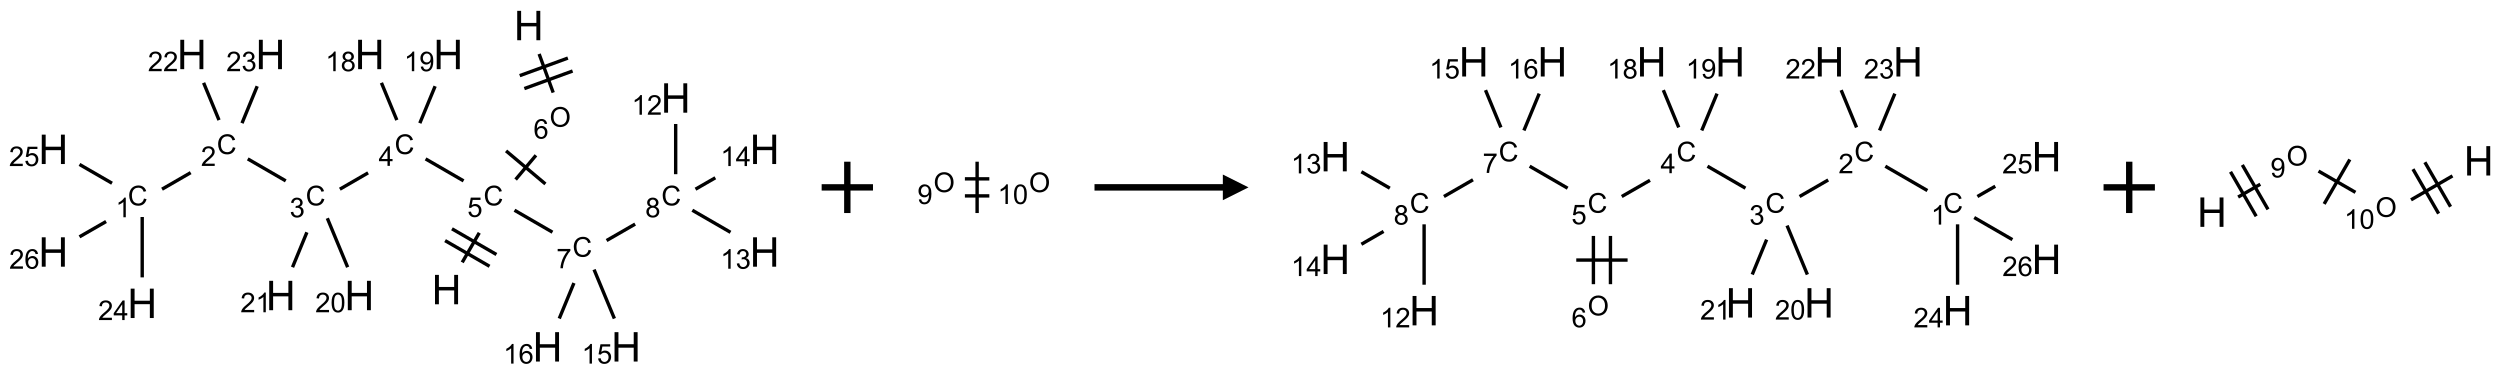 <?xml version="1.0" encoding="UTF-8"?>
<svg xmlns="http://www.w3.org/2000/svg" xmlns:xlink="http://www.w3.org/1999/xlink" width="974" height="146" viewBox="0 0 974 146">
<defs>
<g>
<g id="glyph-0-0">
<path d="M 2 0 L 2 -10 L 10 -10 L 10 0 Z M 2.25 -0.25 L 9.75 -0.25 L 9.75 -9.75 L 2.25 -9.75 Z M 2.25 -0.25 "/>
</g>
<g id="glyph-0-1">
<path d="M 1.281 0 L 1.281 -11.453 L 2.797 -11.453 L 2.797 -6.75 L 8.75 -6.75 L 8.75 -11.453 L 10.266 -11.453 L 10.266 0 L 8.75 0 L 8.75 -5.398 L 2.797 -5.398 L 2.797 0 Z M 1.281 0 "/>
</g>
<g id="glyph-1-0">
<path d="M 1.332 0 L 1.332 -6.668 L 6.668 -6.668 L 6.668 0 Z M 1.5 -0.168 L 6.5 -0.168 L 6.5 -6.5 L 1.5 -6.5 Z M 1.5 -0.168 "/>
</g>
<g id="glyph-1-1">
<path d="M 6.27 -2.676 L 7.281 -2.422 C 7.07 -1.594 6.688 -0.961 6.137 -0.523 C 5.586 -0.086 4.914 0.129 4.121 0.129 C 3.297 0.129 2.629 -0.039 2.113 -0.371 C 1.598 -0.707 1.203 -1.191 0.934 -1.828 C 0.664 -2.465 0.531 -3.145 0.531 -3.875 C 0.531 -4.672 0.684 -5.363 0.988 -5.957 C 1.293 -6.547 1.723 -6.996 2.285 -7.305 C 2.844 -7.613 3.461 -7.766 4.137 -7.766 C 4.898 -7.766 5.543 -7.57 6.062 -7.184 C 6.582 -6.793 6.945 -6.246 7.152 -5.543 L 6.156 -5.309 C 5.98 -5.863 5.723 -6.266 5.387 -6.52 C 5.051 -6.773 4.625 -6.902 4.113 -6.902 C 3.527 -6.902 3.039 -6.762 2.645 -6.48 C 2.25 -6.199 1.973 -5.82 1.812 -5.348 C 1.652 -4.871 1.574 -4.383 1.574 -3.879 C 1.574 -3.23 1.668 -2.664 1.855 -2.18 C 2.047 -1.695 2.34 -1.332 2.738 -1.094 C 3.137 -0.855 3.57 -0.734 4.035 -0.734 C 4.602 -0.734 5.082 -0.898 5.473 -1.223 C 5.867 -1.551 6.133 -2.035 6.27 -2.676 Z M 6.27 -2.676 "/>
</g>
<g id="glyph-1-2">
<path d="M 0.441 -2 L 1.426 -2.082 C 1.5 -1.605 1.668 -1.242 1.934 -1.004 C 2.199 -0.762 2.52 -0.641 2.895 -0.641 C 3.348 -0.641 3.73 -0.812 4.043 -1.152 C 4.355 -1.492 4.512 -1.941 4.512 -2.504 C 4.512 -3.039 4.359 -3.461 4.059 -3.77 C 3.758 -4.078 3.367 -4.234 2.879 -4.234 C 2.578 -4.234 2.305 -4.164 2.062 -4.027 C 1.82 -3.891 1.629 -3.715 1.488 -3.496 L 0.609 -3.609 L 1.348 -7.531 L 5.145 -7.531 L 5.145 -6.637 L 2.098 -6.637 L 1.688 -4.582 C 2.145 -4.902 2.625 -5.062 3.129 -5.062 C 3.797 -5.062 4.359 -4.832 4.816 -4.371 C 5.277 -3.91 5.504 -3.312 5.504 -2.59 C 5.504 -1.898 5.305 -1.301 4.902 -0.797 C 4.41 -0.18 3.742 0.129 2.895 0.129 C 2.199 0.129 1.633 -0.062 1.195 -0.453 C 0.758 -0.844 0.504 -1.359 0.441 -2 Z M 0.441 -2 "/>
</g>
<g id="glyph-1-3">
<path d="M 3.449 0 L 3.449 -1.828 L 0.137 -1.828 L 0.137 -2.688 L 3.621 -7.637 L 4.387 -7.637 L 4.387 -2.688 L 5.418 -2.688 L 5.418 -1.828 L 4.387 -1.828 L 4.387 0 Z M 3.449 -2.688 L 3.449 -6.129 L 1.059 -2.688 Z M 3.449 -2.688 "/>
</g>
<g id="glyph-1-4">
<path d="M 0.449 -2.016 L 1.387 -2.141 C 1.492 -1.609 1.676 -1.227 1.934 -0.992 C 2.191 -0.758 2.508 -0.641 2.879 -0.641 C 3.32 -0.641 3.695 -0.793 3.996 -1.098 C 4.301 -1.402 4.453 -1.781 4.453 -2.234 C 4.453 -2.664 4.312 -3.02 4.031 -3.301 C 3.75 -3.578 3.391 -3.719 2.957 -3.719 C 2.781 -3.719 2.562 -3.684 2.297 -3.613 L 2.402 -4.438 C 2.465 -4.43 2.516 -4.426 2.551 -4.426 C 2.949 -4.426 3.312 -4.531 3.629 -4.738 C 3.949 -4.949 4.109 -5.27 4.109 -5.703 C 4.109 -6.047 3.992 -6.332 3.762 -6.559 C 3.527 -6.785 3.227 -6.895 2.859 -6.895 C 2.496 -6.895 2.191 -6.781 1.949 -6.551 C 1.707 -6.324 1.547 -5.98 1.48 -5.52 L 0.543 -5.688 C 0.656 -6.316 0.918 -6.805 1.324 -7.148 C 1.73 -7.492 2.234 -7.668 2.84 -7.668 C 3.254 -7.668 3.641 -7.578 3.988 -7.398 C 4.34 -7.219 4.609 -6.977 4.793 -6.668 C 4.98 -6.359 5.074 -6.031 5.074 -5.684 C 5.074 -5.352 4.984 -5.051 4.809 -4.781 C 4.629 -4.512 4.367 -4.297 4.02 -4.137 C 4.473 -4.031 4.824 -3.816 5.074 -3.488 C 5.324 -3.16 5.449 -2.75 5.449 -2.254 C 5.449 -1.59 5.203 -1.023 4.719 -0.559 C 4.234 -0.098 3.617 0.137 2.875 0.137 C 2.203 0.137 1.648 -0.062 1.207 -0.465 C 0.762 -0.863 0.512 -1.379 0.449 -2.016 Z M 0.449 -2.016 "/>
</g>
<g id="glyph-1-5">
<path d="M 5.371 -0.902 L 5.371 0 L 0.324 0 C 0.316 -0.227 0.352 -0.441 0.434 -0.652 C 0.562 -0.996 0.766 -1.332 1.051 -1.668 C 1.332 -2 1.742 -2.387 2.277 -2.824 C 3.105 -3.504 3.668 -4.043 3.957 -4.441 C 4.25 -4.84 4.395 -5.215 4.395 -5.566 C 4.395 -5.938 4.262 -6.254 3.996 -6.508 C 3.73 -6.762 3.387 -6.891 2.957 -6.891 C 2.508 -6.891 2.145 -6.754 1.875 -6.484 C 1.605 -6.215 1.469 -5.84 1.465 -5.359 L 0.5 -5.457 C 0.566 -6.176 0.812 -6.727 1.246 -7.102 C 1.676 -7.477 2.254 -7.668 2.98 -7.668 C 3.711 -7.668 4.293 -7.465 4.719 -7.059 C 5.145 -6.652 5.359 -6.148 5.359 -5.547 C 5.359 -5.242 5.297 -4.941 5.172 -4.645 C 5.047 -4.352 4.84 -4.039 4.551 -3.715 C 4.262 -3.387 3.777 -2.938 3.105 -2.371 C 2.543 -1.898 2.18 -1.578 2.02 -1.41 C 1.859 -1.242 1.73 -1.07 1.625 -0.902 Z M 5.371 -0.902 "/>
</g>
<g id="glyph-1-6">
<path d="M 3.973 0 L 3.035 0 L 3.035 -5.973 C 2.809 -5.758 2.516 -5.543 2.148 -5.328 C 1.781 -5.113 1.453 -4.953 1.16 -4.844 L 1.16 -5.75 C 1.684 -5.996 2.145 -6.297 2.535 -6.645 C 2.93 -6.996 3.207 -7.336 3.371 -7.668 L 3.973 -7.668 Z M 3.973 0 "/>
</g>
<g id="glyph-1-7">
<path d="M 5.309 -5.766 L 4.375 -5.691 C 4.293 -6.059 4.172 -6.328 4.02 -6.496 C 3.766 -6.762 3.453 -6.895 3.082 -6.895 C 2.785 -6.895 2.523 -6.812 2.297 -6.645 C 2 -6.43 1.77 -6.117 1.598 -5.703 C 1.43 -5.289 1.34 -4.703 1.332 -3.938 C 1.559 -4.281 1.836 -4.535 2.16 -4.703 C 2.488 -4.871 2.828 -4.953 3.188 -4.953 C 3.812 -4.953 4.344 -4.723 4.785 -4.262 C 5.223 -3.801 5.441 -3.207 5.441 -2.48 C 5.441 -2 5.34 -1.555 5.133 -1.145 C 4.926 -0.73 4.641 -0.418 4.281 -0.199 C 3.922 0.02 3.512 0.129 3.051 0.129 C 2.27 0.129 1.633 -0.156 1.141 -0.73 C 0.648 -1.305 0.402 -2.254 0.402 -3.574 C 0.402 -5.051 0.672 -6.121 1.219 -6.793 C 1.695 -7.375 2.336 -7.668 3.141 -7.668 C 3.742 -7.668 4.234 -7.5 4.617 -7.16 C 5 -6.824 5.23 -6.359 5.309 -5.766 Z M 1.48 -2.473 C 1.48 -2.152 1.547 -1.844 1.684 -1.547 C 1.82 -1.25 2.016 -1.027 2.262 -0.871 C 2.508 -0.719 2.766 -0.641 3.035 -0.641 C 3.434 -0.641 3.773 -0.801 4.059 -1.121 C 4.344 -1.441 4.484 -1.875 4.484 -2.422 C 4.484 -2.949 4.344 -3.367 4.062 -3.668 C 3.781 -3.973 3.426 -4.125 3 -4.125 C 2.578 -4.125 2.219 -3.973 1.922 -3.668 C 1.625 -3.363 1.48 -2.969 1.48 -2.473 Z M 1.48 -2.473 "/>
</g>
<g id="glyph-1-8">
<path d="M 0.441 -3.766 C 0.441 -4.668 0.535 -5.395 0.723 -5.945 C 0.906 -6.496 1.184 -6.922 1.551 -7.219 C 1.918 -7.516 2.375 -7.668 2.934 -7.668 C 3.344 -7.668 3.703 -7.586 4.012 -7.418 C 4.32 -7.254 4.574 -7.016 4.777 -6.707 C 4.977 -6.395 5.137 -6.016 5.25 -5.57 C 5.363 -5.125 5.422 -4.523 5.422 -3.766 C 5.422 -2.871 5.328 -2.148 5.145 -1.598 C 4.961 -1.047 4.688 -0.621 4.32 -0.32 C 3.953 -0.02 3.492 0.129 2.934 0.129 C 2.195 0.129 1.617 -0.133 1.199 -0.66 C 0.695 -1.297 0.441 -2.332 0.441 -3.766 Z M 1.406 -3.766 C 1.406 -2.512 1.555 -1.68 1.848 -1.262 C 2.141 -0.848 2.5 -0.641 2.934 -0.641 C 3.363 -0.641 3.727 -0.848 4.02 -1.266 C 4.312 -1.684 4.457 -2.516 4.457 -3.766 C 4.457 -5.023 4.312 -5.859 4.02 -6.27 C 3.727 -6.684 3.359 -6.891 2.922 -6.891 C 2.492 -6.891 2.148 -6.707 1.891 -6.344 C 1.566 -5.879 1.406 -5.02 1.406 -3.766 Z M 1.406 -3.766 "/>
</g>
<g id="glyph-1-9">
<path d="M 1.887 -4.141 C 1.496 -4.281 1.207 -4.484 1.02 -4.75 C 0.832 -5.016 0.738 -5.328 0.738 -5.699 C 0.738 -6.254 0.938 -6.719 1.34 -7.098 C 1.738 -7.477 2.27 -7.668 2.934 -7.668 C 3.598 -7.668 4.137 -7.473 4.543 -7.086 C 4.949 -6.699 5.152 -6.227 5.152 -5.672 C 5.152 -5.316 5.059 -5.008 4.871 -4.746 C 4.688 -4.484 4.406 -4.281 4.027 -4.141 C 4.496 -3.988 4.852 -3.742 5.098 -3.402 C 5.34 -3.062 5.465 -2.656 5.465 -2.184 C 5.465 -1.531 5.234 -0.98 4.77 -0.535 C 4.309 -0.09 3.703 0.129 2.949 0.129 C 2.195 0.129 1.586 -0.094 1.125 -0.539 C 0.664 -0.984 0.434 -1.543 0.434 -2.207 C 0.434 -2.703 0.559 -3.121 0.809 -3.457 C 1.062 -3.793 1.422 -4.02 1.887 -4.141 Z M 1.699 -5.73 C 1.699 -5.367 1.812 -5.074 2.047 -4.844 C 2.281 -4.613 2.582 -4.5 2.953 -4.5 C 3.312 -4.5 3.609 -4.613 3.84 -4.84 C 4.07 -5.066 4.188 -5.348 4.188 -5.676 C 4.188 -6.02 4.07 -6.309 3.832 -6.543 C 3.594 -6.777 3.297 -6.895 2.941 -6.895 C 2.586 -6.895 2.289 -6.781 2.051 -6.551 C 1.816 -6.324 1.699 -6.047 1.699 -5.73 Z M 1.395 -2.203 C 1.395 -1.938 1.461 -1.676 1.586 -1.426 C 1.711 -1.176 1.902 -0.984 2.152 -0.848 C 2.402 -0.711 2.672 -0.641 2.957 -0.641 C 3.406 -0.641 3.777 -0.785 4.066 -1.074 C 4.359 -1.363 4.504 -1.727 4.504 -2.172 C 4.504 -2.625 4.355 -2.996 4.055 -3.293 C 3.754 -3.586 3.379 -3.734 2.926 -3.734 C 2.484 -3.734 2.121 -3.59 1.832 -3.297 C 1.543 -3.004 1.395 -2.641 1.395 -2.203 Z M 1.395 -2.203 "/>
</g>
<g id="glyph-1-10">
<path d="M 0.582 -1.766 L 1.484 -1.848 C 1.562 -1.426 1.707 -1.117 1.922 -0.926 C 2.137 -0.734 2.414 -0.641 2.75 -0.641 C 3.039 -0.641 3.289 -0.707 3.508 -0.84 C 3.727 -0.973 3.902 -1.148 4.043 -1.367 C 4.18 -1.586 4.297 -1.887 4.391 -2.262 C 4.484 -2.637 4.531 -3.016 4.531 -3.406 C 4.531 -3.449 4.531 -3.512 4.527 -3.594 C 4.34 -3.297 4.082 -3.055 3.758 -2.867 C 3.434 -2.68 3.082 -2.59 2.703 -2.59 C 2.07 -2.59 1.535 -2.816 1.098 -3.277 C 0.66 -3.734 0.441 -4.34 0.441 -5.09 C 0.441 -5.863 0.672 -6.484 1.129 -6.957 C 1.586 -7.43 2.156 -7.668 2.844 -7.668 C 3.34 -7.668 3.793 -7.531 4.207 -7.266 C 4.617 -7 4.93 -6.617 5.145 -6.121 C 5.355 -5.629 5.465 -4.91 5.465 -3.973 C 5.465 -2.996 5.359 -2.223 5.145 -1.645 C 4.934 -1.066 4.617 -0.625 4.199 -0.324 C 3.781 -0.02 3.293 0.129 2.73 0.129 C 2.133 0.129 1.645 -0.035 1.266 -0.367 C 0.887 -0.699 0.66 -1.164 0.582 -1.766 Z M 4.422 -5.137 C 4.422 -5.676 4.277 -6.102 3.992 -6.418 C 3.707 -6.734 3.359 -6.891 2.957 -6.891 C 2.543 -6.891 2.18 -6.719 1.871 -6.379 C 1.562 -6.039 1.406 -5.598 1.406 -5.059 C 1.406 -4.57 1.555 -4.176 1.848 -3.871 C 2.141 -3.566 2.5 -3.418 2.934 -3.418 C 3.367 -3.418 3.723 -3.57 4.004 -3.871 C 4.281 -4.176 4.422 -4.598 4.422 -5.137 Z M 4.422 -5.137 "/>
</g>
<g id="glyph-1-11">
<path d="M 0.516 -3.719 C 0.516 -4.984 0.855 -5.977 1.535 -6.695 C 2.215 -7.414 3.094 -7.77 4.172 -7.77 C 4.875 -7.77 5.512 -7.602 6.078 -7.266 C 6.645 -6.93 7.074 -6.461 7.371 -5.855 C 7.668 -5.254 7.816 -4.57 7.816 -3.809 C 7.816 -3.035 7.66 -2.34 7.348 -1.73 C 7.035 -1.117 6.594 -0.656 6.02 -0.34 C 5.449 -0.027 4.828 0.129 4.168 0.129 C 3.449 0.129 2.805 -0.043 2.238 -0.391 C 1.672 -0.738 1.246 -1.211 0.953 -1.812 C 0.66 -2.414 0.516 -3.047 0.516 -3.719 Z M 1.559 -3.703 C 1.559 -2.781 1.805 -2.059 2.301 -1.527 C 2.793 -1 3.414 -0.734 4.16 -0.734 C 4.922 -0.734 5.547 -1 6.039 -1.535 C 6.531 -2.07 6.777 -2.828 6.777 -3.812 C 6.777 -4.434 6.672 -4.977 6.461 -5.441 C 6.25 -5.902 5.945 -6.262 5.539 -6.52 C 5.133 -6.773 4.68 -6.902 4.176 -6.902 C 3.461 -6.902 2.848 -6.656 2.332 -6.164 C 1.816 -5.672 1.559 -4.852 1.559 -3.703 Z M 1.559 -3.703 "/>
</g>
<g id="glyph-1-12">
<path d="M 0.504 -6.637 L 0.504 -7.535 L 5.449 -7.535 L 5.449 -6.809 C 4.961 -6.289 4.48 -5.602 4.004 -4.746 C 3.527 -3.887 3.156 -3.004 2.895 -2.098 C 2.707 -1.461 2.59 -0.762 2.535 0 L 1.574 0 C 1.582 -0.602 1.703 -1.328 1.926 -2.176 C 2.152 -3.027 2.477 -3.848 2.898 -4.637 C 3.32 -5.426 3.77 -6.094 4.246 -6.637 Z M 0.504 -6.637 "/>
</g>
</g>
</defs>
<path fill="none" stroke-width="0.033" stroke-linecap="butt" stroke-linejoin="miter" stroke="rgb(0%, 0%, 0%)" stroke-opacity="1" stroke-miterlimit="10" d="M 3.983 2.307 L 4.149 2.019 " transform="matrix(40, 0, 0, 40, 20.764, 9.947)"/>
<path fill="none" stroke-width="0.033" stroke-linecap="butt" stroke-linejoin="miter" stroke="rgb(0%, 0%, 0%)" stroke-opacity="1" stroke-miterlimit="10" d="M 4.316 2.23 L 3.883 1.98 " transform="matrix(40, 0, 0, 40, 20.764, 9.947)"/>
<path fill="none" stroke-width="0.033" stroke-linecap="butt" stroke-linejoin="miter" stroke="rgb(0%, 0%, 0%)" stroke-opacity="1" stroke-miterlimit="10" d="M 4.249 2.345 L 3.816 2.095 " transform="matrix(40, 0, 0, 40, 20.764, 9.947)"/>
<path fill="none" stroke-width="0.033" stroke-linecap="butt" stroke-linejoin="miter" stroke="rgb(0%, 0%, 0%)" stroke-opacity="1" stroke-miterlimit="10" d="M 3.996 1.513 L 3.626 1.299 " transform="matrix(40, 0, 0, 40, 20.764, 9.947)"/>
<path fill="none" stroke-width="0.033" stroke-linecap="butt" stroke-linejoin="miter" stroke="rgb(0%, 0%, 0%)" stroke-opacity="1" stroke-miterlimit="10" d="M 3.066 1.435 L 2.791 1.594 " transform="matrix(40, 0, 0, 40, 20.764, 9.947)"/>
<path fill="none" stroke-width="0.033" stroke-linecap="butt" stroke-linejoin="miter" stroke="rgb(0%, 0%, 0%)" stroke-opacity="1" stroke-miterlimit="10" d="M 2.264 1.513 L 1.894 1.299 " transform="matrix(40, 0, 0, 40, 20.764, 9.947)"/>
<path fill="none" stroke-width="0.033" stroke-linecap="butt" stroke-linejoin="miter" stroke="rgb(0%, 0%, 0%)" stroke-opacity="1" stroke-miterlimit="10" d="M 1.338 1.433 L 1.059 1.594 " transform="matrix(40, 0, 0, 40, 20.764, 9.947)"/>
<path fill="none" stroke-width="0.033" stroke-linecap="butt" stroke-linejoin="miter" stroke="rgb(0%, 0%, 0%)" stroke-opacity="1" stroke-miterlimit="10" d="M 0.866 1.865 L 0.866 2.453 " transform="matrix(40, 0, 0, 40, 20.764, 9.947)"/>
<path fill="none" stroke-width="0.033" stroke-linecap="butt" stroke-linejoin="miter" stroke="rgb(0%, 0%, 0%)" stroke-opacity="1" stroke-miterlimit="10" d="M 0.572 1.536 L 0.255 1.353 " transform="matrix(40, 0, 0, 40, 20.764, 9.947)"/>
<path fill="none" stroke-width="0.033" stroke-linecap="butt" stroke-linejoin="miter" stroke="rgb(0%, 0%, 0%)" stroke-opacity="1" stroke-miterlimit="10" d="M 0.514 1.909 L 0.255 2.058 " transform="matrix(40, 0, 0, 40, 20.764, 9.947)"/>
<path fill="none" stroke-width="0.033" stroke-linecap="butt" stroke-linejoin="miter" stroke="rgb(0%, 0%, 0%)" stroke-opacity="1" stroke-miterlimit="10" d="M 1.614 0.921 L 1.464 0.558 " transform="matrix(40, 0, 0, 40, 20.764, 9.947)"/>
<path fill="none" stroke-width="0.033" stroke-linecap="butt" stroke-linejoin="miter" stroke="rgb(0%, 0%, 0%)" stroke-opacity="1" stroke-miterlimit="10" d="M 1.838 0.951 L 1.986 0.591 " transform="matrix(40, 0, 0, 40, 20.764, 9.947)"/>
<path fill="none" stroke-width="0.033" stroke-linecap="butt" stroke-linejoin="miter" stroke="rgb(0%, 0%, 0%)" stroke-opacity="1" stroke-miterlimit="10" d="M 2.669 1.877 L 2.867 2.354 " transform="matrix(40, 0, 0, 40, 20.764, 9.947)"/>
<path fill="none" stroke-width="0.033" stroke-linecap="butt" stroke-linejoin="miter" stroke="rgb(0%, 0%, 0%)" stroke-opacity="1" stroke-miterlimit="10" d="M 2.47 2.014 L 2.33 2.354 " transform="matrix(40, 0, 0, 40, 20.764, 9.947)"/>
<path fill="none" stroke-width="0.033" stroke-linecap="butt" stroke-linejoin="miter" stroke="rgb(0%, 0%, 0%)" stroke-opacity="1" stroke-miterlimit="10" d="M 3.346 0.921 L 3.196 0.558 " transform="matrix(40, 0, 0, 40, 20.764, 9.947)"/>
<path fill="none" stroke-width="0.033" stroke-linecap="butt" stroke-linejoin="miter" stroke="rgb(0%, 0%, 0%)" stroke-opacity="1" stroke-miterlimit="10" d="M 3.57 0.951 L 3.719 0.591 " transform="matrix(40, 0, 0, 40, 20.764, 9.947)"/>
<path fill="none" stroke-width="0.033" stroke-linecap="butt" stroke-linejoin="miter" stroke="rgb(0%, 0%, 0%)" stroke-opacity="1" stroke-miterlimit="10" d="M 4.503 1.5 L 4.701 1.264 " transform="matrix(40, 0, 0, 40, 20.764, 9.947)"/>
<path fill="none" stroke-width="0.033" stroke-linecap="butt" stroke-linejoin="miter" stroke="rgb(0%, 0%, 0%)" stroke-opacity="1" stroke-miterlimit="10" d="M 4.793 1.543 L 4.41 1.221 " transform="matrix(40, 0, 0, 40, 20.764, 9.947)"/>
<path fill="none" stroke-width="0.033" stroke-linecap="butt" stroke-linejoin="miter" stroke="rgb(0%, 0%, 0%)" stroke-opacity="1" stroke-miterlimit="10" d="M 4.869 0.653 L 4.732 0.277 " transform="matrix(40, 0, 0, 40, 20.764, 9.947)"/>
<path fill="none" stroke-width="0.033" stroke-linecap="butt" stroke-linejoin="miter" stroke="rgb(0%, 0%, 0%)" stroke-opacity="1" stroke-miterlimit="10" d="M 5.012 0.317 L 4.543 0.488 " transform="matrix(40, 0, 0, 40, 20.764, 9.947)"/>
<path fill="none" stroke-width="0.033" stroke-linecap="butt" stroke-linejoin="miter" stroke="rgb(0%, 0%, 0%)" stroke-opacity="1" stroke-miterlimit="10" d="M 5.058 0.443 L 4.588 0.614 " transform="matrix(40, 0, 0, 40, 20.764, 9.947)"/>
<path fill="none" stroke-width="0.033" stroke-linecap="butt" stroke-linejoin="miter" stroke="rgb(0%, 0%, 0%)" stroke-opacity="1" stroke-miterlimit="10" d="M 4.492 1.799 L 4.862 2.013 " transform="matrix(40, 0, 0, 40, 20.764, 9.947)"/>
<path fill="none" stroke-width="0.033" stroke-linecap="butt" stroke-linejoin="miter" stroke="rgb(0%, 0%, 0%)" stroke-opacity="1" stroke-miterlimit="10" d="M 5.389 2.094 L 5.667 1.934 " transform="matrix(40, 0, 0, 40, 20.764, 9.947)"/>
<path fill="none" stroke-width="0.033" stroke-linecap="butt" stroke-linejoin="miter" stroke="rgb(0%, 0%, 0%)" stroke-opacity="1" stroke-miterlimit="10" d="M 6.062 1.448 L 6.062 0.959 " transform="matrix(40, 0, 0, 40, 20.764, 9.947)"/>
<path fill="none" stroke-width="0.033" stroke-linecap="butt" stroke-linejoin="miter" stroke="rgb(0%, 0%, 0%)" stroke-opacity="1" stroke-miterlimit="10" d="M 6.224 1.799 L 6.596 2.014 " transform="matrix(40, 0, 0, 40, 20.764, 9.947)"/>
<path fill="none" stroke-width="0.033" stroke-linecap="butt" stroke-linejoin="miter" stroke="rgb(0%, 0%, 0%)" stroke-opacity="1" stroke-miterlimit="10" d="M 6.255 1.594 L 6.448 1.483 " transform="matrix(40, 0, 0, 40, 20.764, 9.947)"/>
<path fill="none" stroke-width="0.033" stroke-linecap="butt" stroke-linejoin="miter" stroke="rgb(0%, 0%, 0%)" stroke-opacity="1" stroke-miterlimit="10" d="M 5.267 2.377 L 5.465 2.854 " transform="matrix(40, 0, 0, 40, 20.764, 9.947)"/>
<path fill="none" stroke-width="0.033" stroke-linecap="butt" stroke-linejoin="miter" stroke="rgb(0%, 0%, 0%)" stroke-opacity="1" stroke-miterlimit="10" d="M 5.071 2.508 L 4.928 2.854 " transform="matrix(40, 0, 0, 40, 20.764, 9.947)"/>
<g fill="rgb(0%, 0%, 0%)" fill-opacity="1">
<use xlink:href="#glyph-0-1" x="168.195" y="118.547"/>
</g>
<g fill="rgb(0%, 0%, 0%)" fill-opacity="1">
<use xlink:href="#glyph-1-1" x="188.375" y="80.023"/>
</g>
<g fill="rgb(0%, 0%, 0%)" fill-opacity="1">
<use xlink:href="#glyph-1-2" x="182.066" y="84.523"/>
</g>
<g fill="rgb(0%, 0%, 0%)" fill-opacity="1">
<use xlink:href="#glyph-1-1" x="153.734" y="60.023"/>
</g>
<g fill="rgb(0%, 0%, 0%)" fill-opacity="1">
<use xlink:href="#glyph-1-3" x="147.516" y="64.625"/>
</g>
<g fill="rgb(0%, 0%, 0%)" fill-opacity="1">
<use xlink:href="#glyph-1-1" x="119.094" y="80.023"/>
</g>
<g fill="rgb(0%, 0%, 0%)" fill-opacity="1">
<use xlink:href="#glyph-1-4" x="112.844" y="84.656"/>
</g>
<g fill="rgb(0%, 0%, 0%)" fill-opacity="1">
<use xlink:href="#glyph-1-1" x="84.453" y="60.023"/>
</g>
<g fill="rgb(0%, 0%, 0%)" fill-opacity="1">
<use xlink:href="#glyph-1-5" x="78.281" y="64.656"/>
</g>
<g fill="rgb(0%, 0%, 0%)" fill-opacity="1">
<use xlink:href="#glyph-1-1" x="49.812" y="80.023"/>
</g>
<g fill="rgb(0%, 0%, 0%)" fill-opacity="1">
<use xlink:href="#glyph-1-6" x="45.035" y="84.656"/>
</g>
<g fill="rgb(0%, 0%, 0%)" fill-opacity="1">
<use xlink:href="#glyph-0-1" x="49.633" y="123.906"/>
</g>
<g fill="rgb(0%, 0%, 0%)" fill-opacity="1">
<use xlink:href="#glyph-1-5" x="38.23" y="124.695"/>
<use xlink:href="#glyph-1-3" x="44.163" y="124.695"/>
</g>
<g fill="rgb(0%, 0%, 0%)" fill-opacity="1">
<use xlink:href="#glyph-0-1" x="14.992" y="63.906"/>
</g>
<g fill="rgb(0%, 0%, 0%)" fill-opacity="1">
<use xlink:href="#glyph-1-5" x="3.5" y="64.695"/>
<use xlink:href="#glyph-1-2" x="9.432" y="64.695"/>
</g>
<g fill="rgb(0%, 0%, 0%)" fill-opacity="1">
<use xlink:href="#glyph-0-1" x="14.992" y="103.906"/>
</g>
<g fill="rgb(0%, 0%, 0%)" fill-opacity="1">
<use xlink:href="#glyph-1-5" x="3.562" y="104.695"/>
<use xlink:href="#glyph-1-7" x="9.495" y="104.695"/>
</g>
<g fill="rgb(0%, 0%, 0%)" fill-opacity="1">
<use xlink:href="#glyph-0-1" x="68.965" y="26.949"/>
</g>
<g fill="rgb(0%, 0%, 0%)" fill-opacity="1">
<use xlink:href="#glyph-1-5" x="57.613" y="27.742"/>
<use xlink:href="#glyph-1-5" x="63.546" y="27.742"/>
</g>
<g fill="rgb(0%, 0%, 0%)" fill-opacity="1">
<use xlink:href="#glyph-0-1" x="99.582" y="26.949"/>
</g>
<g fill="rgb(0%, 0%, 0%)" fill-opacity="1">
<use xlink:href="#glyph-1-5" x="88.148" y="27.742"/>
<use xlink:href="#glyph-1-4" x="94.081" y="27.742"/>
</g>
<g fill="rgb(0%, 0%, 0%)" fill-opacity="1">
<use xlink:href="#glyph-0-1" x="134.223" y="120.859"/>
</g>
<g fill="rgb(0%, 0%, 0%)" fill-opacity="1">
<use xlink:href="#glyph-1-5" x="122.816" y="121.652"/>
<use xlink:href="#glyph-1-8" x="128.749" y="121.652"/>
</g>
<g fill="rgb(0%, 0%, 0%)" fill-opacity="1">
<use xlink:href="#glyph-0-1" x="103.605" y="120.859"/>
</g>
<g fill="rgb(0%, 0%, 0%)" fill-opacity="1">
<use xlink:href="#glyph-1-5" x="93.648" y="121.652"/>
<use xlink:href="#glyph-1-6" x="99.581" y="121.652"/>
</g>
<g fill="rgb(0%, 0%, 0%)" fill-opacity="1">
<use xlink:href="#glyph-0-1" x="138.246" y="26.949"/>
</g>
<g fill="rgb(0%, 0%, 0%)" fill-opacity="1">
<use xlink:href="#glyph-1-6" x="126.797" y="27.742"/>
<use xlink:href="#glyph-1-9" x="132.729" y="27.742"/>
</g>
<g fill="rgb(0%, 0%, 0%)" fill-opacity="1">
<use xlink:href="#glyph-0-1" x="168.863" y="26.949"/>
</g>
<g fill="rgb(0%, 0%, 0%)" fill-opacity="1">
<use xlink:href="#glyph-1-6" x="157.414" y="27.742"/>
<use xlink:href="#glyph-1-10" x="163.346" y="27.742"/>
</g>
<g fill="rgb(0%, 0%, 0%)" fill-opacity="1">
<use xlink:href="#glyph-1-11" x="214.102" y="49.383"/>
</g>
<g fill="rgb(0%, 0%, 0%)" fill-opacity="1">
<use xlink:href="#glyph-1-7" x="207.84" y="54.016"/>
</g>
<g fill="rgb(0%, 0%, 0%)" fill-opacity="1">
<use xlink:href="#glyph-0-1" x="200.227" y="15.676"/>
</g>
<g fill="rgb(0%, 0%, 0%)" fill-opacity="1">
<use xlink:href="#glyph-1-1" x="223.016" y="100.023"/>
</g>
<g fill="rgb(0%, 0%, 0%)" fill-opacity="1">
<use xlink:href="#glyph-1-12" x="216.766" y="104.527"/>
</g>
<g fill="rgb(0%, 0%, 0%)" fill-opacity="1">
<use xlink:href="#glyph-1-1" x="257.656" y="80.023"/>
</g>
<g fill="rgb(0%, 0%, 0%)" fill-opacity="1">
<use xlink:href="#glyph-1-9" x="251.391" y="84.656"/>
</g>
<g fill="rgb(0%, 0%, 0%)" fill-opacity="1">
<use xlink:href="#glyph-0-1" x="257.477" y="43.906"/>
</g>
<g fill="rgb(0%, 0%, 0%)" fill-opacity="1">
<use xlink:href="#glyph-1-6" x="246.121" y="44.695"/>
<use xlink:href="#glyph-1-5" x="252.053" y="44.695"/>
</g>
<g fill="rgb(0%, 0%, 0%)" fill-opacity="1">
<use xlink:href="#glyph-0-1" x="292.121" y="103.906"/>
</g>
<g fill="rgb(0%, 0%, 0%)" fill-opacity="1">
<use xlink:href="#glyph-1-6" x="280.684" y="104.695"/>
<use xlink:href="#glyph-1-4" x="286.616" y="104.695"/>
</g>
<g fill="rgb(0%, 0%, 0%)" fill-opacity="1">
<use xlink:href="#glyph-0-1" x="292.121" y="63.906"/>
</g>
<g fill="rgb(0%, 0%, 0%)" fill-opacity="1">
<use xlink:href="#glyph-1-6" x="280.715" y="64.695"/>
<use xlink:href="#glyph-1-3" x="286.647" y="64.695"/>
</g>
<g fill="rgb(0%, 0%, 0%)" fill-opacity="1">
<use xlink:href="#glyph-0-1" x="238.145" y="140.859"/>
</g>
<g fill="rgb(0%, 0%, 0%)" fill-opacity="1">
<use xlink:href="#glyph-1-6" x="226.652" y="141.652"/>
<use xlink:href="#glyph-1-2" x="232.585" y="141.652"/>
</g>
<g fill="rgb(0%, 0%, 0%)" fill-opacity="1">
<use xlink:href="#glyph-0-1" x="207.531" y="140.859"/>
</g>
<g fill="rgb(0%, 0%, 0%)" fill-opacity="1">
<use xlink:href="#glyph-1-6" x="196.102" y="141.652"/>
<use xlink:href="#glyph-1-7" x="202.034" y="141.652"/>
</g>
<path fill="none" stroke-width="0.062" stroke-linecap="butt" stroke-linejoin="miter" stroke="rgb(0%, 0%, 0%)" stroke-opacity="1" stroke-miterlimit="10" d="M 0 0 L 0.5 0 M 0.25 -0.25 L 0.25 0.25 " transform="matrix(40, 0, 0, 40, 320.115, 73)"/>
<path fill="none" stroke-width="0.033" stroke-linecap="butt" stroke-linejoin="miter" stroke="rgb(0%, 0%, 0%)" stroke-opacity="1" stroke-miterlimit="10" d="M 0.237 0.083 L 0.475 0.083 " transform="matrix(40, 0, 0, 40, 366.443, 73)"/>
<path fill="none" stroke-width="0.033" stroke-linecap="butt" stroke-linejoin="miter" stroke="rgb(0%, 0%, 0%)" stroke-opacity="1" stroke-miterlimit="10" d="M 0.237 -0.083 L 0.475 -0.083 " transform="matrix(40, 0, 0, 40, 366.443, 73)"/>
<path fill="none" stroke-width="0.033" stroke-linecap="butt" stroke-linejoin="miter" stroke="rgb(0%, 0%, 0%)" stroke-opacity="1" stroke-miterlimit="10" d="M 0.356 0.25 L 0.356 -0.25 " transform="matrix(40, 0, 0, 40, 366.443, 73)"/>
<g fill="rgb(0%, 0%, 0%)" fill-opacity="1">
<use xlink:href="#glyph-1-11" x="363.688" y="74.848"/>
</g>
<g fill="rgb(0%, 0%, 0%)" fill-opacity="1">
<use xlink:href="#glyph-1-10" x="357.406" y="79.48"/>
</g>
<g fill="rgb(0%, 0%, 0%)" fill-opacity="1">
<use xlink:href="#glyph-1-11" x="400.867" y="74.848"/>
</g>
<g fill="rgb(0%, 0%, 0%)" fill-opacity="1">
<use xlink:href="#glyph-1-6" x="388.691" y="79.48"/>
<use xlink:href="#glyph-1-8" x="394.624" y="79.48"/>
</g>
<path fill-rule="nonzero" fill="rgb(0%, 0%, 0%)" fill-opacity="1" d="M 426.418 74.25 L 476.418 74.25 L 476.418 78 L 486.418 73 L 476.418 68 L 476.418 71.75 L 426.418 71.75 "/>
<path fill="none" stroke-width="0.033" stroke-linecap="butt" stroke-linejoin="miter" stroke="rgb(0%, 0%, 0%)" stroke-opacity="1" stroke-miterlimit="10" d="M 5.768 1.254 L 5.358 1.017 " transform="matrix(40, 0, 0, 40, 520.193, 24.08)"/>
<path fill="none" stroke-width="0.033" stroke-linecap="butt" stroke-linejoin="miter" stroke="rgb(0%, 0%, 0%)" stroke-opacity="1" stroke-miterlimit="10" d="M 4.802 1.151 L 4.523 1.312 " transform="matrix(40, 0, 0, 40, 520.193, 24.08)"/>
<path fill="none" stroke-width="0.033" stroke-linecap="butt" stroke-linejoin="miter" stroke="rgb(0%, 0%, 0%)" stroke-opacity="1" stroke-miterlimit="10" d="M 3.996 1.231 L 3.626 1.017 " transform="matrix(40, 0, 0, 40, 520.193, 24.08)"/>
<path fill="none" stroke-width="0.033" stroke-linecap="butt" stroke-linejoin="miter" stroke="rgb(0%, 0%, 0%)" stroke-opacity="1" stroke-miterlimit="10" d="M 3.066 1.154 L 2.791 1.312 " transform="matrix(40, 0, 0, 40, 520.193, 24.08)"/>
<path fill="none" stroke-width="0.033" stroke-linecap="butt" stroke-linejoin="miter" stroke="rgb(0%, 0%, 0%)" stroke-opacity="1" stroke-miterlimit="10" d="M 2.515 1.696 L 2.515 2.166 " transform="matrix(40, 0, 0, 40, 520.193, 24.08)"/>
<path fill="none" stroke-width="0.033" stroke-linecap="butt" stroke-linejoin="miter" stroke="rgb(0%, 0%, 0%)" stroke-opacity="1" stroke-miterlimit="10" d="M 2.681 1.696 L 2.681 2.166 " transform="matrix(40, 0, 0, 40, 520.193, 24.08)"/>
<path fill="none" stroke-width="0.033" stroke-linecap="butt" stroke-linejoin="miter" stroke="rgb(0%, 0%, 0%)" stroke-opacity="1" stroke-miterlimit="10" d="M 2.348 1.931 L 2.848 1.931 " transform="matrix(40, 0, 0, 40, 520.193, 24.08)"/>
<path fill="none" stroke-width="0.033" stroke-linecap="butt" stroke-linejoin="miter" stroke="rgb(0%, 0%, 0%)" stroke-opacity="1" stroke-miterlimit="10" d="M 2.264 1.231 L 1.894 1.017 " transform="matrix(40, 0, 0, 40, 520.193, 24.08)"/>
<path fill="none" stroke-width="0.033" stroke-linecap="butt" stroke-linejoin="miter" stroke="rgb(0%, 0%, 0%)" stroke-opacity="1" stroke-miterlimit="10" d="M 1.342 1.149 L 1.059 1.312 " transform="matrix(40, 0, 0, 40, 520.193, 24.08)"/>
<path fill="none" stroke-width="0.033" stroke-linecap="butt" stroke-linejoin="miter" stroke="rgb(0%, 0%, 0%)" stroke-opacity="1" stroke-miterlimit="10" d="M 0.866 1.583 L 0.866 2.171 " transform="matrix(40, 0, 0, 40, 520.193, 24.08)"/>
<path fill="none" stroke-width="0.033" stroke-linecap="butt" stroke-linejoin="miter" stroke="rgb(0%, 0%, 0%)" stroke-opacity="1" stroke-miterlimit="10" d="M 0.532 1.231 L 0.255 1.071 " transform="matrix(40, 0, 0, 40, 520.193, 24.08)"/>
<path fill="none" stroke-width="0.033" stroke-linecap="butt" stroke-linejoin="miter" stroke="rgb(0%, 0%, 0%)" stroke-opacity="1" stroke-miterlimit="10" d="M 0.471 1.652 L 0.255 1.777 " transform="matrix(40, 0, 0, 40, 520.193, 24.08)"/>
<path fill="none" stroke-width="0.033" stroke-linecap="butt" stroke-linejoin="miter" stroke="rgb(0%, 0%, 0%)" stroke-opacity="1" stroke-miterlimit="10" d="M 1.614 0.639 L 1.464 0.276 " transform="matrix(40, 0, 0, 40, 520.193, 24.08)"/>
<path fill="none" stroke-width="0.033" stroke-linecap="butt" stroke-linejoin="miter" stroke="rgb(0%, 0%, 0%)" stroke-opacity="1" stroke-miterlimit="10" d="M 1.838 0.669 L 1.987 0.31 " transform="matrix(40, 0, 0, 40, 520.193, 24.08)"/>
<path fill="none" stroke-width="0.033" stroke-linecap="butt" stroke-linejoin="miter" stroke="rgb(0%, 0%, 0%)" stroke-opacity="1" stroke-miterlimit="10" d="M 3.346 0.639 L 3.196 0.276 " transform="matrix(40, 0, 0, 40, 520.193, 24.08)"/>
<path fill="none" stroke-width="0.033" stroke-linecap="butt" stroke-linejoin="miter" stroke="rgb(0%, 0%, 0%)" stroke-opacity="1" stroke-miterlimit="10" d="M 3.57 0.669 L 3.719 0.31 " transform="matrix(40, 0, 0, 40, 520.193, 24.08)"/>
<path fill="none" stroke-width="0.033" stroke-linecap="butt" stroke-linejoin="miter" stroke="rgb(0%, 0%, 0%)" stroke-opacity="1" stroke-miterlimit="10" d="M 4.401 1.595 L 4.599 2.072 " transform="matrix(40, 0, 0, 40, 520.193, 24.08)"/>
<path fill="none" stroke-width="0.033" stroke-linecap="butt" stroke-linejoin="miter" stroke="rgb(0%, 0%, 0%)" stroke-opacity="1" stroke-miterlimit="10" d="M 4.202 1.732 L 4.062 2.072 " transform="matrix(40, 0, 0, 40, 520.193, 24.08)"/>
<path fill="none" stroke-width="0.033" stroke-linecap="butt" stroke-linejoin="miter" stroke="rgb(0%, 0%, 0%)" stroke-opacity="1" stroke-miterlimit="10" d="M 5.078 0.639 L 4.928 0.276 " transform="matrix(40, 0, 0, 40, 520.193, 24.08)"/>
<path fill="none" stroke-width="0.033" stroke-linecap="butt" stroke-linejoin="miter" stroke="rgb(0%, 0%, 0%)" stroke-opacity="1" stroke-miterlimit="10" d="M 5.302 0.669 L 5.451 0.31 " transform="matrix(40, 0, 0, 40, 520.193, 24.08)"/>
<path fill="none" stroke-width="0.033" stroke-linecap="butt" stroke-linejoin="miter" stroke="rgb(0%, 0%, 0%)" stroke-opacity="1" stroke-miterlimit="10" d="M 6.062 1.583 L 6.062 2.171 " transform="matrix(40, 0, 0, 40, 520.193, 24.08)"/>
<path fill="none" stroke-width="0.033" stroke-linecap="butt" stroke-linejoin="miter" stroke="rgb(0%, 0%, 0%)" stroke-opacity="1" stroke-miterlimit="10" d="M 6.255 1.312 L 6.429 1.212 " transform="matrix(40, 0, 0, 40, 520.193, 24.08)"/>
<path fill="none" stroke-width="0.033" stroke-linecap="butt" stroke-linejoin="miter" stroke="rgb(0%, 0%, 0%)" stroke-opacity="1" stroke-miterlimit="10" d="M 6.224 1.517 L 6.596 1.732 " transform="matrix(40, 0, 0, 40, 520.193, 24.08)"/>
<g fill="rgb(0%, 0%, 0%)" fill-opacity="1">
<use xlink:href="#glyph-1-1" x="757.086" y="82.879"/>
</g>
<g fill="rgb(0%, 0%, 0%)" fill-opacity="1">
<use xlink:href="#glyph-1-6" x="752.309" y="87.516"/>
</g>
<g fill="rgb(0%, 0%, 0%)" fill-opacity="1">
<use xlink:href="#glyph-1-1" x="722.445" y="62.879"/>
</g>
<g fill="rgb(0%, 0%, 0%)" fill-opacity="1">
<use xlink:href="#glyph-1-5" x="716.273" y="67.516"/>
</g>
<g fill="rgb(0%, 0%, 0%)" fill-opacity="1">
<use xlink:href="#glyph-1-1" x="687.805" y="82.879"/>
</g>
<g fill="rgb(0%, 0%, 0%)" fill-opacity="1">
<use xlink:href="#glyph-1-4" x="681.555" y="87.516"/>
</g>
<g fill="rgb(0%, 0%, 0%)" fill-opacity="1">
<use xlink:href="#glyph-1-1" x="653.164" y="62.879"/>
</g>
<g fill="rgb(0%, 0%, 0%)" fill-opacity="1">
<use xlink:href="#glyph-1-3" x="646.945" y="67.484"/>
</g>
<g fill="rgb(0%, 0%, 0%)" fill-opacity="1">
<use xlink:href="#glyph-1-1" x="618.523" y="82.879"/>
</g>
<g fill="rgb(0%, 0%, 0%)" fill-opacity="1">
<use xlink:href="#glyph-1-2" x="612.215" y="87.383"/>
</g>
<g fill="rgb(0%, 0%, 0%)" fill-opacity="1">
<use xlink:href="#glyph-1-11" x="618.539" y="122.883"/>
</g>
<g fill="rgb(0%, 0%, 0%)" fill-opacity="1">
<use xlink:href="#glyph-1-7" x="612.277" y="127.516"/>
</g>
<g fill="rgb(0%, 0%, 0%)" fill-opacity="1">
<use xlink:href="#glyph-1-1" x="583.883" y="62.879"/>
</g>
<g fill="rgb(0%, 0%, 0%)" fill-opacity="1">
<use xlink:href="#glyph-1-12" x="577.629" y="67.387"/>
</g>
<g fill="rgb(0%, 0%, 0%)" fill-opacity="1">
<use xlink:href="#glyph-1-1" x="549.242" y="82.879"/>
</g>
<g fill="rgb(0%, 0%, 0%)" fill-opacity="1">
<use xlink:href="#glyph-1-9" x="542.977" y="87.516"/>
</g>
<g fill="rgb(0%, 0%, 0%)" fill-opacity="1">
<use xlink:href="#glyph-0-1" x="549.062" y="126.762"/>
</g>
<g fill="rgb(0%, 0%, 0%)" fill-opacity="1">
<use xlink:href="#glyph-1-6" x="537.707" y="127.555"/>
<use xlink:href="#glyph-1-5" x="543.639" y="127.555"/>
</g>
<g fill="rgb(0%, 0%, 0%)" fill-opacity="1">
<use xlink:href="#glyph-0-1" x="514.422" y="66.762"/>
</g>
<g fill="rgb(0%, 0%, 0%)" fill-opacity="1">
<use xlink:href="#glyph-1-6" x="502.984" y="67.555"/>
<use xlink:href="#glyph-1-4" x="508.917" y="67.555"/>
</g>
<g fill="rgb(0%, 0%, 0%)" fill-opacity="1">
<use xlink:href="#glyph-0-1" x="514.422" y="106.762"/>
</g>
<g fill="rgb(0%, 0%, 0%)" fill-opacity="1">
<use xlink:href="#glyph-1-6" x="503.016" y="107.555"/>
<use xlink:href="#glyph-1-3" x="508.948" y="107.555"/>
</g>
<g fill="rgb(0%, 0%, 0%)" fill-opacity="1">
<use xlink:href="#glyph-0-1" x="568.395" y="29.809"/>
</g>
<g fill="rgb(0%, 0%, 0%)" fill-opacity="1">
<use xlink:href="#glyph-1-6" x="556.902" y="30.602"/>
<use xlink:href="#glyph-1-2" x="562.835" y="30.602"/>
</g>
<g fill="rgb(0%, 0%, 0%)" fill-opacity="1">
<use xlink:href="#glyph-0-1" x="599.012" y="29.809"/>
</g>
<g fill="rgb(0%, 0%, 0%)" fill-opacity="1">
<use xlink:href="#glyph-1-6" x="587.582" y="30.602"/>
<use xlink:href="#glyph-1-7" x="593.514" y="30.602"/>
</g>
<g fill="rgb(0%, 0%, 0%)" fill-opacity="1">
<use xlink:href="#glyph-0-1" x="637.676" y="29.809"/>
</g>
<g fill="rgb(0%, 0%, 0%)" fill-opacity="1">
<use xlink:href="#glyph-1-6" x="626.227" y="30.602"/>
<use xlink:href="#glyph-1-9" x="632.159" y="30.602"/>
</g>
<g fill="rgb(0%, 0%, 0%)" fill-opacity="1">
<use xlink:href="#glyph-0-1" x="668.293" y="29.809"/>
</g>
<g fill="rgb(0%, 0%, 0%)" fill-opacity="1">
<use xlink:href="#glyph-1-6" x="656.844" y="30.602"/>
<use xlink:href="#glyph-1-10" x="662.776" y="30.602"/>
</g>
<g fill="rgb(0%, 0%, 0%)" fill-opacity="1">
<use xlink:href="#glyph-0-1" x="702.934" y="123.719"/>
</g>
<g fill="rgb(0%, 0%, 0%)" fill-opacity="1">
<use xlink:href="#glyph-1-5" x="691.527" y="124.512"/>
<use xlink:href="#glyph-1-8" x="697.46" y="124.512"/>
</g>
<g fill="rgb(0%, 0%, 0%)" fill-opacity="1">
<use xlink:href="#glyph-0-1" x="672.32" y="123.719"/>
</g>
<g fill="rgb(0%, 0%, 0%)" fill-opacity="1">
<use xlink:href="#glyph-1-5" x="662.359" y="124.512"/>
<use xlink:href="#glyph-1-6" x="668.292" y="124.512"/>
</g>
<g fill="rgb(0%, 0%, 0%)" fill-opacity="1">
<use xlink:href="#glyph-0-1" x="706.961" y="29.809"/>
</g>
<g fill="rgb(0%, 0%, 0%)" fill-opacity="1">
<use xlink:href="#glyph-1-5" x="695.605" y="30.602"/>
<use xlink:href="#glyph-1-5" x="701.538" y="30.602"/>
</g>
<g fill="rgb(0%, 0%, 0%)" fill-opacity="1">
<use xlink:href="#glyph-0-1" x="737.574" y="29.809"/>
</g>
<g fill="rgb(0%, 0%, 0%)" fill-opacity="1">
<use xlink:href="#glyph-1-5" x="726.141" y="30.602"/>
<use xlink:href="#glyph-1-4" x="732.073" y="30.602"/>
</g>
<g fill="rgb(0%, 0%, 0%)" fill-opacity="1">
<use xlink:href="#glyph-0-1" x="756.906" y="126.762"/>
</g>
<g fill="rgb(0%, 0%, 0%)" fill-opacity="1">
<use xlink:href="#glyph-1-5" x="745.508" y="127.555"/>
<use xlink:href="#glyph-1-3" x="751.44" y="127.555"/>
</g>
<g fill="rgb(0%, 0%, 0%)" fill-opacity="1">
<use xlink:href="#glyph-0-1" x="791.551" y="66.762"/>
</g>
<g fill="rgb(0%, 0%, 0%)" fill-opacity="1">
<use xlink:href="#glyph-1-5" x="780.059" y="67.555"/>
<use xlink:href="#glyph-1-2" x="785.991" y="67.555"/>
</g>
<g fill="rgb(0%, 0%, 0%)" fill-opacity="1">
<use xlink:href="#glyph-0-1" x="791.551" y="106.762"/>
</g>
<g fill="rgb(0%, 0%, 0%)" fill-opacity="1">
<use xlink:href="#glyph-1-5" x="780.121" y="107.555"/>
<use xlink:href="#glyph-1-7" x="786.053" y="107.555"/>
</g>
<path fill="none" stroke-width="0.062" stroke-linecap="butt" stroke-linejoin="miter" stroke="rgb(0%, 0%, 0%)" stroke-opacity="1" stroke-miterlimit="10" d="M 0 0 L 0.5 0 M 0.25 -0.25 L 0.25 0.25 " transform="matrix(40, 0, 0, 40, 819.545, 73)"/>
<path fill="none" stroke-width="0.033" stroke-linecap="butt" stroke-linejoin="miter" stroke="rgb(0%, 0%, 0%)" stroke-opacity="1" stroke-miterlimit="10" d="M 0.255 0.353 L 0.471 0.228 " transform="matrix(40, 0, 0, 40, 861.771, 62.656)"/>
<path fill="none" stroke-width="0.033" stroke-linecap="butt" stroke-linejoin="miter" stroke="rgb(0%, 0%, 0%)" stroke-opacity="1" stroke-miterlimit="10" d="M 0.546 0.473 L 0.296 0.04 " transform="matrix(40, 0, 0, 40, 861.771, 62.656)"/>
<path fill="none" stroke-width="0.033" stroke-linecap="butt" stroke-linejoin="miter" stroke="rgb(0%, 0%, 0%)" stroke-opacity="1" stroke-miterlimit="10" d="M 0.431 0.54 L 0.181 0.107 " transform="matrix(40, 0, 0, 40, 861.771, 62.656)"/>
<path fill="none" stroke-width="0.033" stroke-linecap="butt" stroke-linejoin="miter" stroke="rgb(0%, 0%, 0%)" stroke-opacity="1" stroke-miterlimit="10" d="M 1.038 0.1 L 1.398 0.307 " transform="matrix(40, 0, 0, 40, 861.771, 62.656)"/>
<path fill="none" stroke-width="0.033" stroke-linecap="butt" stroke-linejoin="miter" stroke="rgb(0%, 0%, 0%)" stroke-opacity="1" stroke-miterlimit="10" d="M 1.093 0.42 L 1.343 -0.013 " transform="matrix(40, 0, 0, 40, 861.771, 62.656)"/>
<path fill="none" stroke-width="0.033" stroke-linecap="butt" stroke-linejoin="miter" stroke="rgb(0%, 0%, 0%)" stroke-opacity="1" stroke-miterlimit="10" d="M 1.939 0.38 L 2.343 0.147 " transform="matrix(40, 0, 0, 40, 861.771, 62.656)"/>
<path fill="none" stroke-width="0.033" stroke-linecap="butt" stroke-linejoin="miter" stroke="rgb(0%, 0%, 0%)" stroke-opacity="1" stroke-miterlimit="10" d="M 2.324 0.447 L 2.074 0.014 " transform="matrix(40, 0, 0, 40, 861.771, 62.656)"/>
<path fill="none" stroke-width="0.033" stroke-linecap="butt" stroke-linejoin="miter" stroke="rgb(0%, 0%, 0%)" stroke-opacity="1" stroke-miterlimit="10" d="M 2.208 0.514 L 1.958 0.081 " transform="matrix(40, 0, 0, 40, 861.771, 62.656)"/>
<g fill="rgb(0%, 0%, 0%)" fill-opacity="1">
<use xlink:href="#glyph-0-1" x="856" y="88.383"/>
</g>
<g fill="rgb(0%, 0%, 0%)" fill-opacity="1">
<use xlink:href="#glyph-1-11" x="890.836" y="64.504"/>
</g>
<g fill="rgb(0%, 0%, 0%)" fill-opacity="1">
<use xlink:href="#glyph-1-10" x="884.551" y="69.137"/>
</g>
<g fill="rgb(0%, 0%, 0%)" fill-opacity="1">
<use xlink:href="#glyph-1-11" x="925.477" y="84.504"/>
</g>
<g fill="rgb(0%, 0%, 0%)" fill-opacity="1">
<use xlink:href="#glyph-1-6" x="913.301" y="89.137"/>
<use xlink:href="#glyph-1-8" x="919.233" y="89.137"/>
</g>
<g fill="rgb(0%, 0%, 0%)" fill-opacity="1">
<use xlink:href="#glyph-0-1" x="959.922" y="68.383"/>
</g>
</svg>
